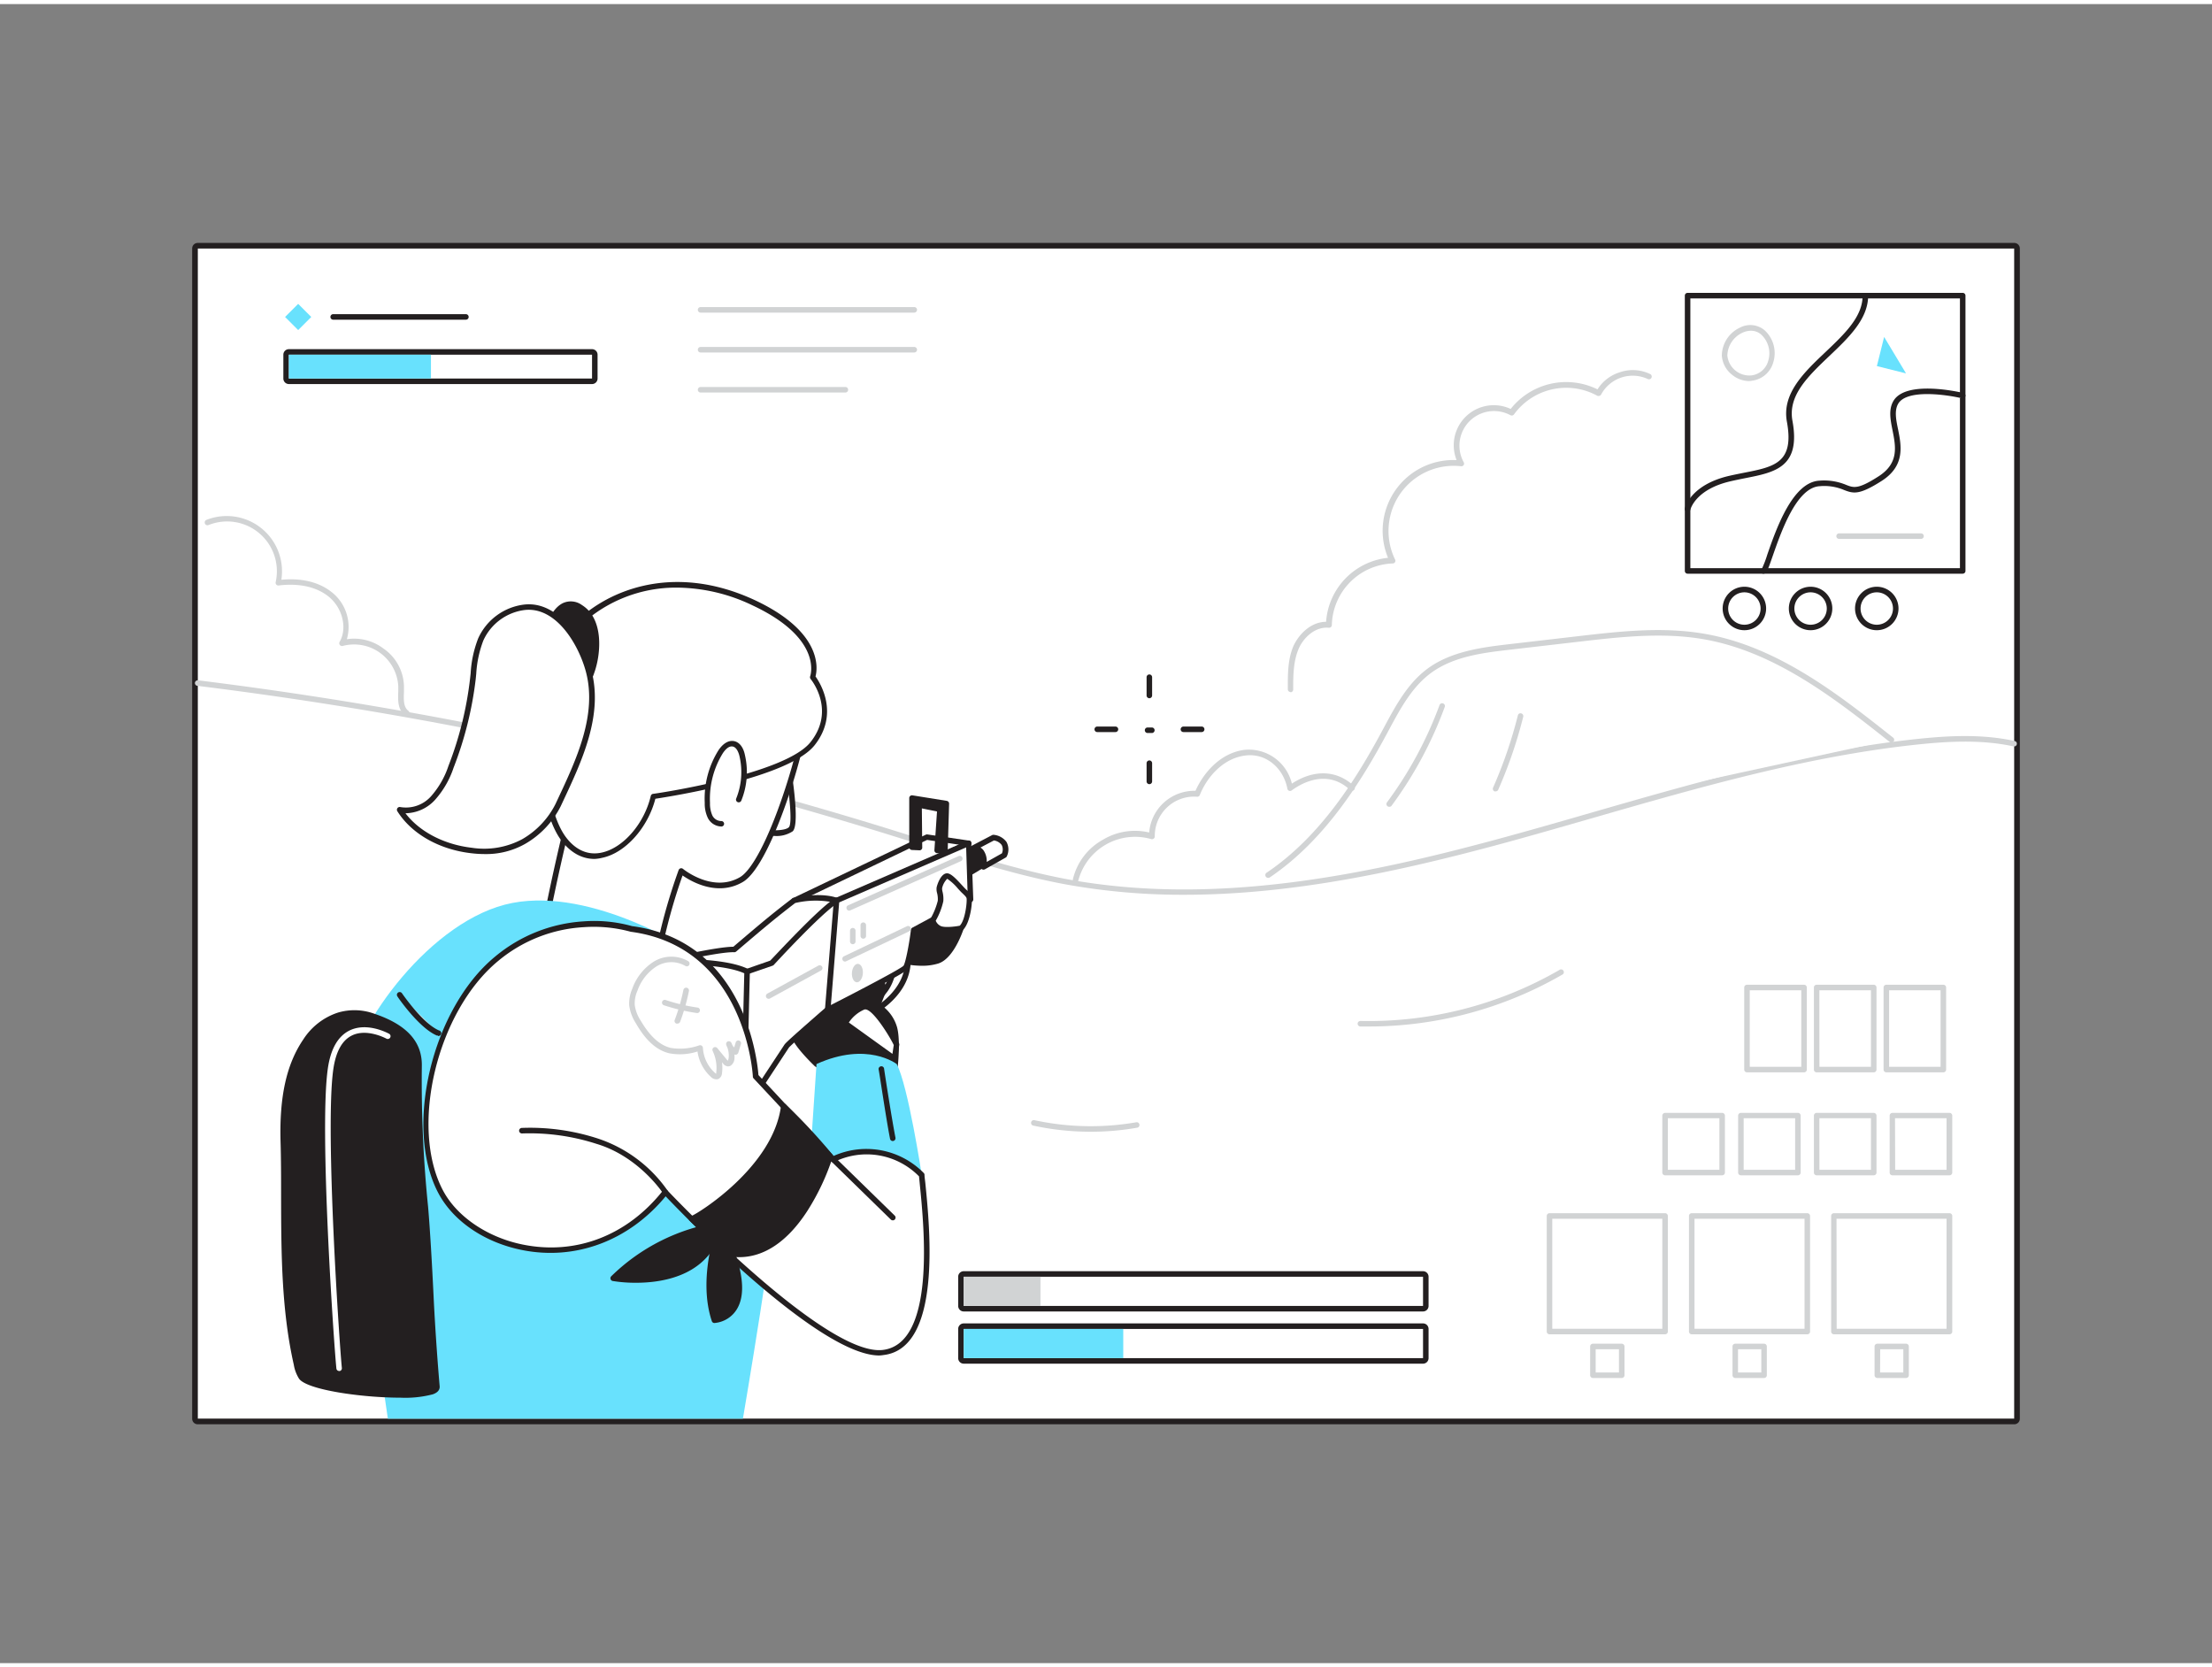 <svg xmlns="http://www.w3.org/2000/svg" viewBox="0 0 400 300" width="406" height="306" class="illustration styles_illustrationTablet__1DWOa"><rect x="0" y="0" width="400" height="300" fill="#808080" stroke="none"/><g id="_258_fornite_flatline" data-name="#258_fornite_flatline"><rect x="35.75" y="44.19" width="328.5" height="211.62" fill="#fff"></rect><path d="M364.25,44.19V255.81H35.75V44.19h328.5m0-1H35.75a1,1,0,0,0-1,1V255.81a1,1,0,0,0,1,1h328.5a1,1,0,0,0,1-1V44.19a1,1,0,0,0-1-1Z" fill="#231f20"></path><rect x="280.2" y="219.14" width="20.9" height="20.9" fill="#fff"></rect><path d="M301.1,240.54H280.2a.5.5,0,0,1-.5-.5v-20.9a.51.51,0,0,1,.5-.5h20.9a.5.5,0,0,1,.5.5V240A.5.5,0,0,1,301.1,240.54Zm-20.4-1h19.9v-19.9H280.7Z" fill="#d1d3d4"></path><rect x="288.05" y="242.74" width="5.2" height="5.2" fill="#fff"></rect><path d="M293.26,248.44h-5.21a.5.5,0,0,1-.5-.5v-5.2a.5.5,0,0,1,.5-.5h5.21a.5.5,0,0,1,.5.5v5.2A.5.5,0,0,1,293.26,248.44Zm-4.71-1h4.21v-4.2h-4.21Z" fill="#d1d3d4"></path><rect x="305.92" y="219.14" width="20.9" height="20.9" fill="#fff"></rect><path d="M326.82,240.54h-20.9a.5.5,0,0,1-.5-.5v-20.9a.5.5,0,0,1,.5-.5h20.9a.51.51,0,0,1,.5.5V240A.5.5,0,0,1,326.82,240.54Zm-20.4-1h19.9v-19.9h-19.9Z" fill="#d1d3d4"></path><rect x="313.76" y="242.74" width="5.2" height="5.2" fill="#fff"></rect><path d="M319,248.44h-5.21a.5.5,0,0,1-.5-.5v-5.2a.5.5,0,0,1,.5-.5H319a.5.5,0,0,1,.5.5v5.2A.5.5,0,0,1,319,248.44Zm-4.71-1h4.21v-4.2h-4.21Z" fill="#d1d3d4"></path><rect x="331.63" y="219.14" width="20.9" height="20.9" fill="#fff"></rect><path d="M352.53,240.54h-20.9a.5.5,0,0,1-.5-.5v-20.9a.5.5,0,0,1,.5-.5h20.9a.5.5,0,0,1,.5.5V240A.5.5,0,0,1,352.53,240.54Zm-20.4-1H352v-19.9h-19.9Z" fill="#d1d3d4"></path><rect x="339.48" y="242.74" width="5.2" height="5.2" fill="#fff"></rect><path d="M344.68,248.44h-5.2a.5.5,0,0,1-.5-.5v-5.2a.5.5,0,0,1,.5-.5h5.2a.5.5,0,0,1,.5.5v5.2A.5.5,0,0,1,344.68,248.44Zm-4.7-1h4.2v-4.2H340Z" fill="#d1d3d4"></path><rect x="301.1" y="200.97" width="10.32" height="10.32" fill="#fff"></rect><path d="M311.42,211.79H301.1a.5.5,0,0,1-.5-.5V201a.51.51,0,0,1,.5-.5h10.32a.5.5,0,0,1,.5.5v10.32A.5.5,0,0,1,311.42,211.79Zm-9.82-1h9.32v-9.32H301.6Z" fill="#d1d3d4"></path><rect x="314.81" y="200.97" width="10.32" height="10.32" fill="#fff"></rect><path d="M325.12,211.79H314.81a.5.5,0,0,1-.5-.5V201a.5.5,0,0,1,.5-.5h10.31a.5.5,0,0,1,.5.5v10.32A.5.5,0,0,1,325.12,211.79Zm-9.81-1h9.31v-9.32h-9.31Z" fill="#d1d3d4"></path><rect x="328.51" y="200.97" width="10.32" height="10.32" fill="#fff"></rect><path d="M338.83,211.79H328.51a.5.5,0,0,1-.5-.5V201a.5.5,0,0,1,.5-.5h10.32a.51.51,0,0,1,.5.5v10.32A.5.5,0,0,1,338.83,211.79Zm-9.82-1h9.32v-9.32H329Z" fill="#d1d3d4"></path><rect x="342.21" y="200.97" width="10.32" height="10.32" fill="#fff"></rect><path d="M352.53,211.79H342.21a.5.5,0,0,1-.5-.5V201a.51.51,0,0,1,.5-.5h10.32a.5.5,0,0,1,.5.5v10.32A.5.5,0,0,1,352.53,211.79Zm-9.82-1H352v-9.32h-9.32Z" fill="#d1d3d4"></path><rect x="315.91" y="177.83" width="10.32" height="14.84" fill="#fff"></rect><path d="M326.23,193.17H315.91a.5.5,0,0,1-.5-.5V177.83a.5.5,0,0,1,.5-.5h10.32a.5.5,0,0,1,.5.5v14.84A.5.5,0,0,1,326.23,193.17Zm-9.82-1h9.32V178.33h-9.32Z" fill="#d1d3d4"></path><rect x="328.51" y="177.83" width="10.32" height="14.84" fill="#fff"></rect><path d="M338.83,193.17H328.51a.5.5,0,0,1-.5-.5V177.83a.5.5,0,0,1,.5-.5h10.32a.5.5,0,0,1,.5.5v14.84A.5.5,0,0,1,338.83,193.17Zm-9.82-1h9.32V178.33H329Z" fill="#d1d3d4"></path><rect x="341.11" y="177.83" width="10.32" height="14.84" fill="#fff"></rect><path d="M351.42,193.17H341.11a.5.5,0,0,1-.5-.5V177.83a.5.5,0,0,1,.5-.5h10.31a.5.5,0,0,1,.5.5v14.84A.5.5,0,0,1,351.42,193.17Zm-9.81-1h9.31V178.33h-9.31Z" fill="#d1d3d4"></path><rect x="52.24" y="63.4" width="54.82" height="4.31" fill="#fff"></rect><path d="M107.06,63.4v4.31H52.24V63.4h54.82m0-1H52.24a1,1,0,0,0-1,1v4.31a1,1,0,0,0,1,1h54.82a1,1,0,0,0,1-1V63.4a1,1,0,0,0-1-1Z" fill="#231f20"></path><rect x="52.24" y="63.4" width="25.69" height="4.31" fill="#68e1fd"></rect><path d="M84.25,57.07h-24a.5.5,0,0,1-.5-.5.5.5,0,0,1,.5-.5h24a.51.51,0,0,1,.5.5A.5.5,0,0,1,84.25,57.07Z" fill="#231f20"></path><path d="M165.33,55.79H126.69a.51.51,0,0,1-.5-.5.5.5,0,0,1,.5-.5h38.64a.5.5,0,0,1,.5.5A.51.51,0,0,1,165.33,55.79Z" fill="#d1d3d4"></path><path d="M165.33,63H126.69a.5.5,0,0,1-.5-.5.51.51,0,0,1,.5-.5h38.64a.51.51,0,0,1,.5.5A.5.5,0,0,1,165.33,63Z" fill="#d1d3d4"></path><path d="M152.87,70.24H126.69a.5.5,0,0,1-.5-.5.51.51,0,0,1,.5-.5h26.18a.5.5,0,0,1,.5.5A.5.5,0,0,1,152.87,70.24Z" fill="#d1d3d4"></path><rect x="305.17" y="52.72" width="49.75" height="49.75" fill="#fff"></rect><path d="M354.92,103H305.17a.5.5,0,0,1-.5-.5V52.72a.5.5,0,0,1,.5-.5h49.75a.5.5,0,0,1,.5.5v49.75A.5.5,0,0,1,354.92,103Zm-49.25-1h48.75V53.22H305.67Z" fill="#231f20"></path><circle cx="315.44" cy="109.3" r="3.43" fill="#fff"></circle><path d="M315.44,113.22a3.93,3.93,0,1,1,3.93-3.92A3.93,3.93,0,0,1,315.44,113.22Zm0-6.85a2.93,2.93,0,1,0,2.93,2.93A2.93,2.93,0,0,0,315.44,106.37Z" fill="#231f20"></path><circle cx="327.41" cy="109.3" r="3.43" fill="#fff"></circle><path d="M327.41,113.22a3.93,3.93,0,1,1,3.93-3.92A3.93,3.93,0,0,1,327.41,113.22Zm0-6.85a2.93,2.93,0,1,0,2.93,2.93A2.93,2.93,0,0,0,327.41,106.37Z" fill="#231f20"></path><circle cx="339.38" cy="109.3" r="3.43" fill="#fff"></circle><path d="M339.38,113.22a3.93,3.93,0,1,1,3.93-3.92A3.93,3.93,0,0,1,339.38,113.22Zm0-6.85a2.93,2.93,0,1,0,2.93,2.93A2.93,2.93,0,0,0,339.38,106.37Z" fill="#231f20"></path><path d="M347.38,96.71H332.57a.5.5,0,0,1,0-1h14.81a.5.5,0,0,1,0,1Z" fill="#d1d3d4"></path><path d="M214.13,161.06a118.31,118.31,0,0,1-21.33-1.86c-8.74-1.61-17.35-4.35-25.69-7-1.23-.39-2.46-.79-3.7-1.17A720.6,720.6,0,0,0,35.69,123.28a.51.51,0,0,1-.44-.56.52.52,0,0,1,.56-.44,722.44,722.44,0,0,1,127.9,27.8l3.71,1.17c8.3,2.64,16.89,5.37,25.56,7,26.69,4.91,54-.83,77.21-7.08,6-1.62,12.13-3.38,18-5.08,18.9-5.44,38.45-11.07,58.28-13.18,5.43-.58,11.8-1,17.85.35a.49.49,0,0,1,.38.59.5.5,0,0,1-.6.38c-5.91-1.3-12.17-.89-17.52-.32-19.75,2.1-39.25,7.71-58.11,13.14-5.92,1.7-12,3.46-18.06,5.09C253.3,156.72,233.9,161.06,214.13,161.06Z" fill="#d1d3d4"></path><path d="M229.31,157.52c9.31-6.25,15.73-15.92,21-25.79,2.18-4.06,4.34-8.33,8-11.09,4.13-3.09,9.52-3.79,14.64-4.38l12.34-1.43c7.63-.89,15.4-1.77,23-.42C321.1,116.69,331.85,125,342,133.06" fill="#fff"></path><path d="M229.31,158a.51.51,0,0,1-.42-.23.5.5,0,0,1,.14-.69c9.84-6.6,16.33-17.15,20.88-25.61l.37-.69c2.08-3.88,4.23-7.89,7.8-10.56,4.35-3.25,10.19-3.93,14.88-4.48l12.34-1.43c7.58-.88,15.41-1.78,23.11-.41,13.21,2.35,24.22,11.06,33.93,18.75a.5.5,0,0,1,.09.7.52.52,0,0,1-.71.08c-9.62-7.61-20.53-16.24-33.49-18.55-7.55-1.34-15.31-.44-22.81.43l-12.34,1.43c-4.82.56-10.27,1.19-14.4,4.28-3.39,2.53-5.49,6.45-7.52,10.23l-.37.69c-4.61,8.56-11.18,19.25-21.2,26A.51.51,0,0,1,229.31,158Z" fill="#d1d3d4"></path><path d="M194.5,158.86h-.1a.51.51,0,0,1-.39-.59,11.08,11.08,0,0,1,5.48-7.19,11.2,11.2,0,0,1,8.32-1.28,8.2,8.2,0,0,1,8.37-7.54c1.47-3.29,4.53-6.87,8.9-7.41a8,8,0,0,1,8.53,6.11c4-2.61,8.12-2.47,11.23.43a.5.5,0,1,1-.69.73c-4.16-3.88-8.78-1.24-10.57.07a.51.51,0,0,1-.48.07.51.51,0,0,1-.3-.38c-.75-3.88-4-6.47-7.59-6-4.1.5-7,4-8.25,7.15a.49.49,0,0,1-.53.3,7.11,7.11,0,0,0-7.61,7.15.48.48,0,0,1-.2.43.5.5,0,0,1-.46.08A10.6,10.6,0,0,0,195,158.46.5.5,0,0,1,194.5,158.86Z" fill="#d1d3d4"></path><path d="M161.59,174.17a7.74,7.74,0,0,1-.13.78c-.3,1.47-1.29,4.59-4.36,5.37l.38,2.16s6.64-3.28,6.71-9.45" fill="#fff"></path><path d="M157.48,183a.51.51,0,0,1-.49-.42l-.38-2.15a.5.5,0,0,1,.37-.58c2.73-.69,3.67-3.42,4-5a7.26,7.26,0,0,0,.12-.72.5.5,0,0,1,.54-.45.49.49,0,0,1,.45.53,6.2,6.2,0,0,1-.13.84c-.28,1.38-1.25,4.58-4.28,5.62l.18,1c1.58-1,5.79-3.95,5.84-8.67a.5.5,0,0,1,.5-.49h0a.5.5,0,0,1,.49.5c-.07,6.41-6.71,9.76-7,9.89A.46.46,0,0,1,157.48,183Z" fill="#231f20"></path><path d="M163.4,173a13.62,13.62,0,0,0,6.15,0c2.65-.84,4.44-6.21,4.59-7.06a12.91,12.91,0,0,0-.69-3.45l-10,3.79-.2,7.09" fill="#231f20"></path><path d="M166.76,173.9a17.13,17.13,0,0,1-3.09-.3.51.51,0,0,1-1-.21l.2-7.09a.48.48,0,0,1,.32-.45l10.05-3.79a.51.51,0,0,1,.4,0,.51.51,0,0,1,.26.3,12,12,0,0,1,.7,3.69c-.13.74-1.92,6.49-4.93,7.44A9.88,9.88,0,0,1,166.76,173.9Zm-3-1.31a12.8,12.8,0,0,0,5.67,0c2.34-.74,4.1-5.83,4.25-6.66a9.74,9.74,0,0,0-.52-2.71l-9.24,3.48Z" fill="#231f20"></path><path d="M147.65,191.67s-3.92-3.76-4-5.14.09-1.72,1.12-4.49c0,0,7.16-3.79,8.89-4.4s3.88-2.07,4.83-1.55a2.21,2.21,0,0,1,1,3c-.6,1.47-.78,2.07-.78,2.07a6.86,6.86,0,0,1,3,3.88c.78,2.68,0,8.55,0,8.55S151.66,194.47,147.65,191.67Z" fill="#231f20"></path><path d="M158.18,194.24c-3.35,0-8.22-.35-10.81-2.16l-.06-.05c-.68-.65-4.08-4-4.17-5.47s.09-1.87,1-4.17l.19-.52a.53.53,0,0,1,.24-.27c.29-.15,7.21-3.82,8.95-4.43.53-.18,1.11-.46,1.68-.72,1.38-.66,2.69-1.27,3.56-.8a2.7,2.7,0,0,1,1.17,3.65c-.33.81-.53,1.35-.64,1.67a7.35,7.35,0,0,1,2.9,3.95c.8,2.75,0,8.51,0,8.75a.51.51,0,0,1-.45.44C161.56,194.12,160.13,194.24,158.18,194.24Zm-10.21-3c3.39,2.33,11.37,2,13.26,1.86.15-1.36.59-5.79,0-7.94a6.4,6.4,0,0,0-2.77-3.58.51.51,0,0,1-.25-.58s.19-.64.8-2.12a1.71,1.71,0,0,0-.73-2.39c-.42-.23-1.66.35-2.65.82a18.06,18.06,0,0,1-1.78.77c-1.52.53-7.56,3.71-8.65,4.28l-.12.34c-.86,2.28-1,2.58-.9,3.76C144.19,187.31,146.4,189.77,148,191.28Z" fill="#231f20"></path><path d="M178.35,155.25l-2.8,1.68a22,22,0,0,1-1.38-3c.13-.12,3.49-1.63,3.49-1.63S179.52,152.57,178.35,155.25Z" fill="#231f20"></path><path d="M175.55,157.43l-.14,0a.55.55,0,0,1-.31-.25c-1.68-3.24-1.58-3.34-1.27-3.62a25.12,25.12,0,0,1,3.63-1.73.45.45,0,0,1,.28,0,1.81,1.81,0,0,1,1.26.91,3.13,3.13,0,0,1-.19,2.75.45.45,0,0,1-.2.23l-2.8,1.69A.59.59,0,0,1,175.55,157.43Zm-.79-3.28c.18.44.58,1.27,1,2.07l2.2-1.32a2.14,2.14,0,0,0,.17-1.72.82.82,0,0,0-.42-.38C176.68,153.26,175.35,153.86,174.76,154.15Zm3.59,1.1h0Z" fill="#231f20"></path><polygon points="143.62 162.1 167.57 150.64 175.13 151.76 150.18 163.43 143.62 162.1" fill="#fff"></polygon><path d="M150.18,163.93h-.1l-6.56-1.33a.52.52,0,0,1-.4-.43.51.51,0,0,1,.28-.51l24-11.46a.49.49,0,0,1,.29-.05l7.56,1.12a.51.51,0,0,1,.42.43.49.49,0,0,1-.28.52L150.4,163.88A.54.54,0,0,1,150.18,163.93Zm-5-2,4.94,1L173.42,152l-5.77-.86Z" fill="#231f20"></path><path d="M166.68,211.73s-2.46-16.18-4.53-20.06c0,0-5.32-4.16-14.5,0l-1.29,19.15S164.09,209.66,166.68,211.73Z" fill="#68e1fd"></path><path d="M162.14,188.17c-.09-.26-3.93-7.59-6-6.82a7.25,7.25,0,0,0-3.3,2.94l8.93,6.43Z" fill="#fff"></path><path d="M161.75,191.22a.51.51,0,0,1-.29-.1l-8.93-6.43a.5.5,0,0,1-.15-.65,7.77,7.77,0,0,1,3.57-3.15,1.65,1.65,0,0,1,1.34.12c2.31,1.11,5.23,6.73,5.32,7a.49.49,0,0,1,0,.24l-.39,2.54a.5.5,0,0,1-.3.39A.65.65,0,0,1,161.75,191.22Zm-8.25-7.06,7.88,5.67.24-1.59c-.67-1.46-4-6.91-5.33-6.42A6.39,6.39,0,0,0,153.5,184.16Z" fill="#231f20"></path><path d="M132.83,171c5.44-4.65,7.23-6.13,10.79-8.86,0,0,4.42-1.1,7.66,0h0s1.16,17.27,0,18.31-8.94,7.75-9,8l-7.67,11.65-10.13-2.33L120,173.2S130.05,170.83,132.83,171Z" fill="#fff"></path><path d="M134.61,200.58h-.12l-10.12-2.33a.52.52,0,0,1-.38-.4l-4.46-24.55a.51.51,0,0,1,.37-.58c.4-.09,9.6-2.26,12.71-2.26h0c5.24-4.47,7.07-6,10.67-8.75a.51.51,0,0,1,.18-.09c.19,0,4.6-1.12,7.94,0a.5.5,0,0,1,.33.44c.36,5.27,1,17.64-.16,18.72l-1.67,1.46c-2.21,1.93-6.79,5.93-7.23,6.44v0L135,200.35A.48.48,0,0,1,134.61,200.58Zm-9.69-3.24,9.46,2.17,7.48-11.36h0c.24-.34,1.33-1.36,7.42-6.67.79-.69,1.4-1.22,1.66-1.46.58-.83.39-9.52-.14-17.56a16.19,16.19,0,0,0-7,.09c-3.55,2.73-5.39,4.26-10.68,8.78a.52.52,0,0,1-.35.12c-2.36-.11-10.22,1.66-12.21,2.12Z" fill="#231f20"></path><path d="M151.28,162.1l23.85-10.34.33,10.16-10.25,5.54s-.82,5.92-1.44,6.71-14.09,7.63-14.09,7.63Z" fill="#fff"></path><path d="M149.68,182.3a.57.57,0,0,1-.28-.08.52.52,0,0,1-.22-.46l1.6-19.7a.48.48,0,0,1,.3-.42l23.86-10.34a.5.5,0,0,1,.46,0,.47.47,0,0,1,.23.4L176,161.9a.52.52,0,0,1-.27.46l-10,5.42c-.23,1.65-.89,5.91-1.51,6.7s-11.07,6.15-14.25,7.77A.59.59,0,0,1,149.68,182.3Zm2.07-19.86L150.25,181c5.09-2.6,12.56-6.51,13.13-7.1.33-.41,1-3.68,1.34-6.46A.51.51,0,0,1,165,167l10-5.39-.29-9.12Z" fill="#231f20"></path><path d="M152.82,173.14a.48.48,0,0,1-.45-.28.5.5,0,0,1,.23-.67L164,166.75a.5.5,0,0,1,.43.91L153,173.09A.59.59,0,0,1,152.82,173.14Z" fill="#d1d3d4"></path><ellipse cx="155.04" cy="175.21" rx="1.67" ry="0.99" transform="translate(-31.05 317.01) rotate(-85.8)" fill="#d1d3d4"></ellipse><path d="M154.21,170a.5.5,0,0,1-.5-.5v-1.94a.5.5,0,0,1,1,0v1.94A.5.5,0,0,1,154.21,170Z" fill="#d1d3d4"></path><path d="M156.11,169a.5.5,0,0,1-.5-.5v-1.94a.5.5,0,0,1,.5-.5.5.5,0,0,1,.5.5v1.94A.5.5,0,0,1,156.11,169Z" fill="#d1d3d4"></path><path d="M173.82,167.07c-.09.07-3.11.66-4.1,0a2.06,2.06,0,0,1-1-1.4,13.67,13.67,0,0,0,1.41-3.47c.1-1.14-.31-1.83-.22-2.37s.8-2.23,1.49-2.14,2.22,2,2.91,2.65.76.72,1,1.15S175.07,166,173.82,167.07Z" fill="#fff"></path><path d="M171.43,167.88a3.81,3.81,0,0,1-2-.4,2.52,2.52,0,0,1-1.26-1.78.52.52,0,0,1,.07-.27,12.82,12.82,0,0,0,1.34-3.28,4.28,4.28,0,0,0-.13-1.41,2.61,2.61,0,0,1-.08-1c.05-.33.76-2.71,2-2.55.64.08,1.46.91,2.54,2.09.26.28.48.53.66.7l.15.15a3.3,3.3,0,0,1,.92,1.12c.35.71-.16,5-1.54,6.19A7.12,7.12,0,0,1,171.43,167.88Zm2.36-.8h0Zm-4.58-1.33a1.81,1.81,0,0,0,.79.9c.66.45,3,.13,3.56,0,1-1,1.35-4.43,1.22-5-.15-.28-.17-.3-.7-.82l-.16-.15c-.18-.17-.42-.44-.69-.73a9,9,0,0,0-1.94-1.78,3.43,3.43,0,0,0-.93,1.72,2.36,2.36,0,0,0,.08.62,5.32,5.32,0,0,1,.14,1.72A12.4,12.4,0,0,1,169.21,165.75Z" fill="#231f20"></path><polygon points="170.82 153.18 171.08 144.54 164.87 143.57 164.87 152.45 166.22 152.51 166.14 144.81 169.91 145.59 169.42 153.04 170.82 153.18" fill="#231f20"></polygon><path d="M170.82,153.68h0l-1.4-.15a.51.51,0,0,1-.45-.53l.47-7-2.74-.56.07,7.08a.44.44,0,0,1-.15.36.44.44,0,0,1-.37.14l-1.36-.06a.5.5,0,0,1-.47-.5v-8.88a.49.49,0,0,1,.17-.38.49.49,0,0,1,.4-.12l6.22,1a.51.51,0,0,1,.42.51l-.26,8.65a.53.53,0,0,1-.17.36A.5.5,0,0,1,170.82,153.68Zm-.87-1.09.39,0,.22-7.67-5.19-.81V152l.35,0-.08-7.17a.48.48,0,0,1,.18-.39.5.5,0,0,1,.42-.11l3.77.78a.49.49,0,0,1,.4.52Z" fill="#231f20"></path><path d="M175.94,152.66l3.71-1.94s3,.28,1.94,3.18L177.83,156S178.57,152.66,175.94,152.66Z" fill="#fff"></path><path d="M177.83,156.52a.5.5,0,0,1-.48-.6,3.25,3.25,0,0,0-.31-2.32,1.31,1.31,0,0,0-1.1-.44.51.51,0,0,1-.24-.95l3.71-1.94a.54.54,0,0,1,.28-.05A3.25,3.25,0,0,1,182,151.5a2.84,2.84,0,0,1,.08,2.58.49.49,0,0,1-.23.26l-3.75,2.12A.54.54,0,0,1,177.83,156.52Zm-.53-4a2.07,2.07,0,0,1,.52.46,3.4,3.4,0,0,1,.61,2.14l2.75-1.55a1.78,1.78,0,0,0-.05-1.52,2.13,2.13,0,0,0-1.4-.81Z" fill="#231f20"></path><path d="M135.1,175s-.63,24.71-.49,25.13-10.13-2.33-10.13-2.33L120,173.2S130.7,172.73,135.1,175Z" fill="#fff"></path><path d="M134.51,200.59c-.76,0-3-.44-10.16-2.36a.51.51,0,0,1-.36-.39l-4.46-24.55a.48.48,0,0,1,.1-.4.52.52,0,0,1,.37-.19c.44,0,10.86-.45,15.32,1.8a.51.51,0,0,1,.28.46c-.25,9.66-.58,24.3-.5,25a.43.43,0,0,1-.14.45C134.89,200.52,134.82,200.59,134.51,200.59Zm-9.59-3.24c3.75,1,7.84,2,9.18,2.23,0-2.28.14-10.44.49-24.32-3.79-1.71-11.77-1.63-14-1.58Z" fill="#231f20"></path><path d="M135.1,175l4.46-1.55s8.65-9.42,11.72-11.3" fill="#fff"></path><path d="M135.1,175.45a.51.51,0,0,1-.48-.34.5.5,0,0,1,.31-.63l4.34-1.51c1-1,8.79-9.48,11.74-11.3a.5.5,0,0,1,.69.17.49.49,0,0,1-.16.68c-3,1.83-11.53,11.13-11.61,11.22a.6.6,0,0,1-.21.14l-4.46,1.54A.45.45,0,0,1,135.1,175.45Z" fill="#231f20"></path><path d="M153.56,163.93a.49.49,0,0,1-.45-.3.49.49,0,0,1,.25-.66l20-8.91a.51.51,0,0,1,.66.26.5.5,0,0,1-.26.66l-20,8.9A.54.54,0,0,1,153.56,163.93Z" fill="#d1d3d4"></path><path d="M139,179.87a.49.49,0,0,1-.44-.26.51.51,0,0,1,.2-.68l9.23-5.06a.5.5,0,0,1,.68.2.5.5,0,0,1-.2.68l-9.23,5.06A.53.53,0,0,1,139,179.87Z" fill="#d1d3d4"></path><path d="M142.54,138s1.62,10.13.5,11.19-4.92.57-4.92.57" fill="#fff"></path><path d="M140,150.42a14.46,14.46,0,0,1-2-.13.5.5,0,0,1,.13-1c1.38.18,3.82.22,4.51-.43s.1-6.08-.64-10.75a.5.5,0,0,1,1-.16c.5,3.12,1.53,10.51.35,11.63A5.29,5.29,0,0,1,140,150.42Z" fill="#231f20"></path><path d="M119.05,171.6a101.66,101.66,0,0,1,4.14-14.84s5.52,4.66,10.87,1.56,12.08-26.92,11.56-30.2-30.54-7.94-35.72-1-11.56,40.73-11.56,40.73S109.73,180.92,119.05,171.6Z" fill="#fff"></path><path d="M111.54,175.45h-.39c-7-.24-12.93-7-13.18-7.3a.55.55,0,0,1-.12-.43c.26-1.38,6.46-34,11.65-40.93,4.16-5.54,22.22-3.9,30.51-1.83,5.85,1.45,6,2.68,6.11,3.09.54,3.43-6.23,27.47-11.81,30.71-4.57,2.66-9.29-.08-10.88-1.19a102.49,102.49,0,0,0-3.89,14.14.55.55,0,0,1-.14.26A10.89,10.89,0,0,1,111.54,175.45Zm-12.66-7.79c1,1.06,6.37,6.57,12.31,6.78a9.83,9.83,0,0,0,7.4-3.08,102.94,102.94,0,0,1,4.13-14.77.52.52,0,0,1,.34-.31.51.51,0,0,1,.45.1s5.33,4.39,10.3,1.5c2.15-1.25,5.05-6.76,7.76-14.76,2.38-7,3.78-13.5,3.56-14.92,0-.28-1.09-1.22-5.36-2.28-10-2.48-26-3.13-29.47,1.46C105.48,133.81,99.47,164.59,98.88,167.66Zm20.17,3.94h0Z" fill="#231f20"></path><path d="M125.16,171.38s-17.76-11.68-32.51-8.84-28.48,22.39-29.51,31.19,7,62.08,7,62.08h64.2s6.21-36.32,6.47-44.86S130,177.62,125.16,171.38Z" fill="#68e1fd"></path><path d="M159.69,243.83c-10.87,1.29-39.35-29-39.35-29-7.45,9.35-17.53,11.69-26,10h0c-6.52-1.34-12.06-5.11-14.66-10-6-11.12-1.55-32.61,10.1-42.19a27.21,27.21,0,0,1,15.75-6.27,25,25,0,0,1,8.58.84c21.49,2.84,22.52,26.66,22.52,26.66l14,15a13.91,13.91,0,0,1,16,2.84C167.2,217.68,170.56,242.53,159.69,243.83Z" fill="#fff"></path><path d="M159,244.37c-10.83,0-35.1-25.07-38.63-28.78-6.66,8.06-16.36,11.68-26.07,9.69h0c-6.7-1.37-12.31-5.19-15-10.21-6.33-11.84-1.18-33.44,10.22-42.82a27.61,27.61,0,0,1,16-6.38,25.45,25.45,0,0,1,8.78.86c20.54,2.71,22.68,24.65,22.85,26.93l13.61,14.62a14.53,14.53,0,0,1,16.3,3.11.5.5,0,0,1,.12.29c0,.44.1,1,.16,1.61.81,8.15,3,29.78-7.58,31h0A6,6,0,0,1,159,244.37Zm-38.66-30a.48.48,0,0,1,.36.16c.29.3,28.42,30.06,38.93,28.84h0c9.58-1.14,7.49-22.06,6.7-29.94-.05-.55-.1-1-.14-1.45a13.26,13.26,0,0,0-15.35-2.6.49.49,0,0,1-.57-.12l-14-15a.48.48,0,0,1-.13-.32c0-.23-1.27-23.43-22.08-26.19a25.3,25.3,0,0,0-8.49-.83A26.44,26.44,0,0,0,90.12,173C79,182.14,74,203.12,80.14,214.59c2.51,4.69,8,8.4,14.29,9.7h0c9.66,2,19-1.58,25.48-9.78a.52.52,0,0,1,.37-.19Z" fill="#231f20"></path><path d="M125,219.62c.26.26,15.16-8.68,16.66-20.33a105.64,105.64,0,0,1,8.41,9s-6,20.06-18.54,17.56Z" fill="#231f20"></path><path d="M133.68,226.59a11.12,11.12,0,0,1-2.21-.22.55.55,0,0,1-.25-.13L124.7,220h0a.5.5,0,0,1,0-.71.58.58,0,0,1,.34-.15c1.24-.47,14.77-8.87,16.19-19.89a.5.5,0,0,1,.84-.3A106.89,106.89,0,0,1,150.5,208a.51.51,0,0,1,.09.46,42.34,42.34,0,0,1-4.64,9.84C142.39,223.77,138.18,226.59,133.68,226.59Zm-1.87-1.17c11.08,2.06,17-14.75,17.74-17a100.54,100.54,0,0,0-7.5-8.1c-1.94,10.14-13.19,17.83-16.13,19.46Z" fill="#231f20"></path><line x1="150.63" y1="208.88" x2="161.44" y2="219.43" fill="#fff"></line><path d="M161.44,219.93a.5.5,0,0,1-.35-.14l-10.81-10.55a.5.5,0,0,1,0-.71.51.51,0,0,1,.71,0l10.81,10.55a.5.5,0,0,1,0,.71A.47.47,0,0,1,161.44,219.93Z" fill="#231f20"></path><path d="M120.34,215.33a.48.48,0,0,1-.42-.23c0-.07-4.4-6.72-12.06-9a39.32,39.32,0,0,0-13.44-1.88.52.52,0,0,1-.55-.46.51.51,0,0,1,.46-.54,39.61,39.61,0,0,1,13.82,1.93,24.88,24.88,0,0,1,12.61,9.46.5.5,0,0,1-.15.69A.53.53,0,0,1,120.34,215.33Z" fill="#231f20"></path><path d="M130.22,220.74a34.84,34.84,0,0,0-19.32,9.67S127.29,233.51,130.22,220.74Z" fill="#231f20"></path><path d="M115,231.22a25.87,25.87,0,0,1-4.21-.32.5.5,0,0,1-.38-.35.49.49,0,0,1,.12-.5,35.68,35.68,0,0,1,19.64-9.8.52.52,0,0,1,.42.16.5.5,0,0,1,.11.45C128.66,229.79,120.22,231.22,115,231.22Zm-3-1.16a26.08,26.08,0,0,0,7.42-.19c5.42-1,8.84-3.87,10.16-8.53A35,35,0,0,0,112,230.06Z" fill="#231f20"></path><path d="M130.22,220.74s-3.62,9.5-1,17.26C129.19,238,138.68,237.66,130.22,220.74Z" fill="#231f20"></path><path d="M129.19,238.5a.5.5,0,0,1-.47-.34c-2.62-7.85.89-17.2,1-17.59a.47.47,0,0,1,.44-.32.48.48,0,0,1,.47.27c3.58,7.16,4.47,12.36,2.65,15.43a5.25,5.25,0,0,1-4.11,2.55Zm1.12-16.44c-.82,2.67-2.55,9.52-.77,15.39a4.27,4.27,0,0,0,2.93-2C133.54,233.61,134,229.82,130.31,222.06Z" fill="#231f20"></path><path d="M118.19,143.3s24-3.43,28.81-9.56,0-12,0-12,2.59-7.25-10.69-13.46-25.89-2.76-32.79,4.83S96.44,143.57,102,151,116.29,151.41,118.19,143.3Z" fill="#fff"></path><path d="M107.51,154.58c-1.81,0-4-.72-6-3.33-5.59-7.48-5.61-30.57,1.59-38.48,6-6.66,18.41-11.94,33.37-5,12.27,5.74,11.39,12.38,11,13.81.83,1.16,4.34,6.71-.15,12.42-4.64,5.89-25.76,9.24-28.81,9.7-1.35,5.24-5.42,9.8-9.59,10.67A7,7,0,0,1,107.51,154.58Zm15-49.06a25.23,25.23,0,0,0-18.64,7.92c-6.8,7.48-6.81,30.15-1.53,37.21,1.76,2.34,4,3.31,6.43,2.79,3.9-.81,7.73-5.22,8.91-10.25a.5.5,0,0,1,.41-.38c.24,0,23.85-3.47,28.5-9.38,4.52-5.74.19-11.15,0-11.38a.54.54,0,0,1-.09-.49c.1-.27,2.23-6.91-10.44-12.84A32,32,0,0,0,122.53,105.52Z" fill="#231f20"></path><path d="M107,120.85a4.64,4.64,0,0,1-1.18,2,3.59,3.59,0,0,1-3.12.6,5.61,5.61,0,0,1-4.17-4.22,10,10,0,0,1-.07-2.94c.24-2.89,2.3-9.77,6.54-7.14C108.63,111.38,108.21,117.44,107,120.85Z" fill="#231f20"></path><path d="M103.65,124a5.22,5.22,0,0,1-1.1-.12,6.1,6.1,0,0,1-4.55-4.6,10.78,10.78,0,0,1-.08-3.1c.14-1.6,1.13-6.48,3.83-7.84a3.41,3.41,0,0,1,3.48.33c4,2.48,3.47,8.89,2.2,12.34a5.07,5.07,0,0,1-1.32,2.16A3.77,3.77,0,0,1,103.65,124Zm-.51-15a2.07,2.07,0,0,0-.94.23c-1.92,1-3.09,4.77-3.28,7a9.39,9.39,0,0,0,.06,2.8,5.13,5.13,0,0,0,3.79,3.83,3.08,3.08,0,0,0,2.68-.49,4.24,4.24,0,0,0,1-1.74h0c1.25-3.39,1.51-9.1-1.79-11.15A3,3,0,0,0,103.14,109Z" fill="#231f20"></path><path d="M94.86,109.13a10,10,0,0,0-8,5.82,24,24,0,0,0-1.42,7.11A65.05,65.05,0,0,1,81.56,138a16.22,16.22,0,0,1-3.29,5.68,6.58,6.58,0,0,1-6,2c2.74,4.37,7.89,6.79,13,7.38a15.13,15.13,0,0,0,9.42-1.58,15.71,15.71,0,0,0,6.22-6.58c3.42-7.31,7.75-16,5.53-24.24C105.09,115.56,100.86,108.51,94.86,109.13Z" fill="#fff"></path><path d="M87.65,153.7a20.27,20.27,0,0,1-2.42-.15c-5.81-.66-10.81-3.51-13.38-7.6a.5.5,0,0,1,.54-.75,6.08,6.08,0,0,0,5.52-1.91,15.76,15.76,0,0,0,3.18-5.52A63.45,63.45,0,0,0,85,122l.11-1a20.42,20.42,0,0,1,1.36-6.3,10.5,10.5,0,0,1,8.35-6.12h0c6.37-.68,10.75,6.75,12.12,11.9,2.17,8.11-1.7,16.37-5.12,23.66l-.43.92a16.28,16.28,0,0,1-6.43,6.8A14.28,14.28,0,0,1,87.65,153.7Zm-14.33-7.38c2.55,3.35,7,5.66,12,6.24A14.57,14.57,0,0,0,94.45,151a15.24,15.24,0,0,0,6-6.35l.43-.92c3.35-7.14,7.14-15.23,5.07-23-1.29-4.82-5.3-11.74-11-11.17a9.52,9.52,0,0,0-7.55,5.53,20,20,0,0,0-1.28,6l-.1,1a65.15,65.15,0,0,1-4,16,16.56,16.56,0,0,1-3.4,5.86A7.36,7.36,0,0,1,73.32,146.32Z" fill="#231f20"></path><path d="M72.27,179.11s3.81,5.6,6.91,6.9" fill="#fff"></path><path d="M79.19,186.51a.71.71,0,0,1-.2,0c-3.2-1.35-7-6.84-7.13-7.08a.49.49,0,0,1,.13-.69.5.5,0,0,1,.7.13s3.76,5.49,6.69,6.72a.5.5,0,0,1-.19,1Z" fill="#231f20"></path><path d="M61.25,182.86a11.34,11.34,0,0,0-6,4.66c-3.52,5.19-4.19,11.79-4,18.06.35,13.35-.59,27.25,2.39,40.36a6.47,6.47,0,0,0,.87,2.35c2,2.85,24.77,4.63,24.52,1.75-.7-8.08-1.4-24.44-2.1-32.53a227.23,227.23,0,0,1-1.13-25.43c.12-5-3.89-7.55-8.34-9.05A10,10,0,0,0,61.25,182.86Z" fill="#231f20"></path><path d="M72.42,252c-7,0-16.93-1.42-18.34-3.43a6.79,6.79,0,0,1-.95-2.52c-2.25-9.91-2.28-20.36-2.3-30.47,0-3.28,0-6.68-.1-10-.21-8.07,1.09-13.91,4.11-18.35a11.81,11.81,0,0,1,6.26-4.86h0a10.5,10.5,0,0,1,6.5.17c6,2,8.79,5.13,8.68,9.55a224.57,224.57,0,0,0,1.13,25.37c.35,4.05.71,10.27,1,16.28S79.16,246,79.51,250c0,.42-.15,1-1.24,1.39A19.62,19.62,0,0,1,72.42,252Zm-11-68.66a10.84,10.84,0,0,0-5.73,4.46c-2.89,4.26-4.14,9.91-3.93,17.77.08,3.31.09,6.72.1,10,0,10,.05,20.44,2.27,30.25a6,6,0,0,0,.8,2.17c1.52,2.17,18.74,4,23,2.44.49-.18.59-.34.59-.36-.36-4.05-.71-10.26-1.06-16.28s-.7-12.21-1-16.24a226.43,226.43,0,0,1-1.13-25.49c.1-4-2.45-6.7-8-8.57a9.52,9.52,0,0,0-5.89-.16Z" fill="#231f20"></path><path d="M133.64,143.85a13.28,13.28,0,0,0,.63-7.93c-.22-.94-.7-2-1.65-2.16s-1.73.63-2.26,1.41a16,16,0,0,0-2.42,9.25,5.59,5.59,0,0,0,.49,2.5,2.27,2.27,0,0,0,2.06,1.29" fill="#fff"></path><path d="M130.34,148.71a2.8,2.8,0,0,1-2.35-1.56,6,6,0,0,1-.55-2.72,16.41,16.41,0,0,1,2.5-9.53c.83-1.22,1.81-1.8,2.77-1.63s1.71,1.07,2,2.54a13.72,13.72,0,0,1-.66,8.23.5.5,0,0,1-.65.27.49.49,0,0,1-.27-.65,12.74,12.74,0,0,0,.6-7.62c-.11-.5-.46-1.65-1.24-1.79s-1.43.7-1.77,1.2a15.68,15.68,0,0,0-2.33,9,5.24,5.24,0,0,0,.43,2.28,1.82,1.82,0,0,0,1.57,1,.51.51,0,0,1,.55.45.5.5,0,0,1-.46.54Z" fill="#231f20"></path><path d="M161.44,205.59a.49.49,0,0,1-.49-.4c-.7-3.49-2-12.45-2.07-12.54a.5.5,0,0,1,.42-.57.49.49,0,0,1,.57.42c0,.09,1.37,9,2.06,12.49a.51.51,0,0,1-.4.59Z" fill="#231f20"></path><path d="M129.5,194.43a1.41,1.41,0,0,1-.94-.43,7.64,7.64,0,0,1-2.43-4.6,10.3,10.3,0,0,1-5.13.32c-2.27-.55-4.24-2.32-6-5.4a7.77,7.77,0,0,1-1.22-3.28,6.76,6.76,0,0,1,.56-3,9.62,9.62,0,0,1,3.88-4.89,6.09,6.09,0,0,1,6.25-.07.51.51,0,0,1,.15.7.51.51,0,0,1-.7.14,5.08,5.08,0,0,0-5.2.09,8.64,8.64,0,0,0-3.45,4.4,5.67,5.67,0,0,0-.49,2.56,6.82,6.82,0,0,0,1.08,2.85c1.66,2.83,3.43,4.44,5.42,4.93a10.36,10.36,0,0,0,5.19-.47.51.51,0,0,1,.64.46,6.58,6.58,0,0,0,2.16,4.51.66.66,0,0,0,.25.17,1.7,1.7,0,0,1,0-.23,7.07,7.07,0,0,0-.64-3.87.49.49,0,0,1,.17-.64.5.5,0,0,1,.66.11l1.74,2.11a1.33,1.33,0,0,0,.16.17,2,2,0,0,0,.15-.45,4.13,4.13,0,0,0-.23-1.94,2.86,2.86,0,0,1-.2-.48.5.5,0,0,1,.28-.62.52.52,0,0,1,.64.24c.07.14.13.28.19.43a2.12,2.12,0,0,0,.32.42l.28-.91a.48.48,0,0,1,.62-.33.49.49,0,0,1,.33.62l-.48,1.57a.55.55,0,0,1-.28.32.51.51,0,0,1-.42,0h0a5.71,5.71,0,0,1,0,.83,1.7,1.7,0,0,1-.62,1.15.9.9,0,0,1-.76.14,1.27,1.27,0,0,1-.69-.5l-.18-.21a7.88,7.88,0,0,1,0,2,1.26,1.26,0,0,1-.61,1A.91.91,0,0,1,129.5,194.43Z" fill="#d1d3d4"></path><path d="M122.48,184.35a.57.57,0,0,1-.18,0,.5.5,0,0,1-.29-.65,34.37,34.37,0,0,0,1.57-5.43.5.5,0,1,1,1,.2A36.08,36.08,0,0,1,123,184,.51.51,0,0,1,122.48,184.35Z" fill="#d1d3d4"></path><path d="M126.12,182.45h-.07a35,35,0,0,1-6-1.41.5.5,0,0,1,.32-.95,32.83,32.83,0,0,0,5.78,1.37.5.5,0,0,1,.42.56A.51.51,0,0,1,126.12,182.45Z" fill="#d1d3d4"></path><path d="M61.32,247.17a.49.49,0,0,1-.49-.45c-.44-4.19-3.13-43.21-1.55-54.22.5-3.54,1.82-5.85,3.91-6.89,3.22-1.59,7,.5,7.18.59a.5.5,0,0,1,.19.68.51.51,0,0,1-.68.2s-3.51-1.93-6.25-.57c-1.78.88-2.91,2.94-3.36,6.13-1.53,10.71,1.13,50,1.55,54a.5.5,0,0,1-.44.55Z" fill="#fff"></path><rect x="174.27" y="239.57" width="83.06" height="5.28" fill="#fff"></rect><path d="M257.33,239.57v5.28H174.27v-5.28h83.06m0-1H174.27a1,1,0,0,0-1,1v5.28a1,1,0,0,0,1,1h83.06a1,1,0,0,0,1-1v-5.28a1,1,0,0,0-1-1Z" fill="#231f20"></path><rect x="174.27" y="239.57" width="28.85" height="5.28" fill="#68e1fd"></rect><rect x="174.27" y="230.13" width="83.06" height="5.28" fill="#fff"></rect><path d="M257.33,230.13v5.28H174.27v-5.28h83.06m0-1H174.27a1,1,0,0,0-1,1v5.28a1,1,0,0,0,1,1h83.06a1,1,0,0,0,1-1v-5.28a1,1,0,0,0-1-1Z" fill="#231f20"></path><rect x="174.27" y="230.13" width="13.88" height="5.28" fill="#d1d3d4"></rect><rect x="52.24" y="54.9" width="3.35" height="3.35" transform="translate(55.8 -21.55) rotate(45)" fill="#68e1fd"></rect><path d="M305.17,91.81h-.12a.51.51,0,0,1-.37-.6c0-.17,1.05-4.29,8-5.9.92-.21,1.82-.39,2.68-.56,5.5-1.08,9.13-1.79,7.77-9.22-.94-5.1,3.09-8.93,7-12.63,3.44-3.27,6.69-6.36,6.69-10.17a.5.5,0,0,1,.5-.5.5.5,0,0,1,.5.5c0,4.24-3.56,7.62-7,10.89-3.87,3.68-7.53,7.16-6.69,11.73,1.54,8.4-3.14,9.32-8.56,10.38-.85.17-1.74.35-2.64.56-6.3,1.45-7.22,5-7.26,5.14A.5.5,0,0,1,305.17,91.81Z" fill="#231f20"></path><path d="M318.87,102.47c.83,0,3.94-15.47,10.15-15.82s4.48,3.28,11-.86.75-10.12,2.84-13.77,12.11-1.25,12.11-1.25" fill="#fff"></path><path d="M318.87,103a.5.5,0,0,1-.24-.94,19.53,19.53,0,0,0,.95-2.5c1.59-4.58,4.54-13.11,9.41-13.38a10.33,10.33,0,0,1,4.83.75c1.39.55,2.17.85,5.88-1.53s3.11-5.37,2.54-8.27c-.39-1.94-.76-3.77.13-5.33,2.25-3.94,12.24-1.58,12.67-1.48a.49.49,0,0,1,.36.6.5.5,0,0,1-.6.37c-2.69-.65-10-1.73-11.56,1-.7,1.24-.37,2.9,0,4.65.58,2.92,1.31,6.56-3,9.3-4,2.54-5.05,2.3-6.79,1.62a9.15,9.15,0,0,0-4.4-.68c-4.21.23-7,8.35-8.52,12.71C319.66,102.38,319.45,103,318.87,103Z" fill="#231f20"></path><path d="M311.86,63.57a4.51,4.51,0,0,0,5,4.06c3.89-.59,4.71-5.77,2-8.2S311.69,60.29,311.86,63.57Z" fill="#fff"></path><path d="M316.27,68.17A4.94,4.94,0,0,1,313.18,67a4.82,4.82,0,0,1-1.82-3.43h0a5.65,5.65,0,0,1,3.27-5.06,4,4,0,0,1,4.52.52,5.61,5.61,0,0,1,1.53,5.7,4.59,4.59,0,0,1-3.77,3.36A3.45,3.45,0,0,1,316.27,68.17Zm.34-9.1a3.68,3.68,0,0,0-1.55.37,4.69,4.69,0,0,0-2.7,4.11h0a4,4,0,0,0,4.4,3.59,3.6,3.6,0,0,0,3-2.66,4.61,4.61,0,0,0-1.24-4.68A2.75,2.75,0,0,0,316.61,59.07Z" fill="#d1d3d4"></path><polygon points="344.67 66.78 339.4 65.46 340.71 60.19 344.67 66.78" fill="#68e1fd"></polygon><path d="M73.51,128.67a.5.5,0,0,1-.3-.11c-1.33-1-1.25-2.75-1.19-4.29,0-.31,0-.63,0-.93A8,8,0,0,0,62,116.06a.51.51,0,0,1-.54-.16.52.52,0,0,1-.05-.57c1.44-2.48.53-6.16-2-8.2-3-2.39-6.94-2.25-9-2a.49.49,0,0,1-.44-.15.52.52,0,0,1-.12-.45A9,9,0,0,0,37.7,94.21a.5.5,0,0,1-.65-.29.51.51,0,0,1,.28-.65A10,10,0,0,1,50.88,104.1c2.36-.23,6.14-.13,9.12,2.25a8,8,0,0,1,2.72,8.5,8.74,8.74,0,0,1,6.6,1.67,8.52,8.52,0,0,1,3.73,6.82c0,.32,0,.64,0,1-.06,1.42-.11,2.76.79,3.45a.5.5,0,0,1,.1.7A.51.51,0,0,1,73.51,128.67Z" fill="#d1d3d4"></path><path d="M247.49,184.88l-1.5,0a.52.52,0,0,1-.49-.51.51.51,0,0,1,.5-.49h0A69,69,0,0,0,282,174.65a.5.5,0,1,1,.5.86A70,70,0,0,1,247.49,184.88Z" fill="#d1d3d4"></path><path d="M197.24,203.91a48.92,48.92,0,0,1-10.4-1.11.5.5,0,0,1-.38-.6.5.5,0,0,1,.59-.38,48.18,48.18,0,0,0,18.42.38.48.48,0,0,1,.57.4.49.49,0,0,1-.4.58A48.13,48.13,0,0,1,197.24,203.91Z" fill="#d1d3d4"></path><path d="M233.38,124.4a.5.5,0,0,1-.5-.5c0-2.48-.06-5.29,1-7.79,1-2.18,3.17-4.4,5.92-4.41A12.51,12.51,0,0,1,251,100.13,12.79,12.79,0,0,1,263.4,82.46a7.24,7.24,0,0,1,9.78-9.25,12.79,12.79,0,0,1,15.7-3.54,7.28,7.28,0,0,1,4-3.08,7.19,7.19,0,0,1,5.5.3.5.5,0,1,1-.45.89,6.49,6.49,0,0,0-8.38,2.79.48.48,0,0,1-.3.26.51.51,0,0,1-.4,0,11.68,11.68,0,0,0-15.06,3.35.51.51,0,0,1-.66.16,6.25,6.25,0,0,0-8.45,8.5.49.49,0,0,1,0,.51.48.48,0,0,1-.47.22,11.79,11.79,0,0,0-11.94,16.86.48.48,0,0,1,0,.48.52.52,0,0,1-.43.24,11.43,11.43,0,0,0-11,11.12.55.55,0,0,1-.16.38.56.56,0,0,1-.39.13c-2.39-.25-4.54,1.71-5.44,3.77-1,2.31-1,5-1,7.39a.5.5,0,0,1-.5.51Z" fill="#d1d3d4"></path><path d="M260.78,126.94a71.06,71.06,0,0,1-9.57,17.71" fill="#fff"></path><path d="M251.21,145.15a.49.49,0,0,1-.3-.1.5.5,0,0,1-.1-.7,70.34,70.34,0,0,0,9.5-17.58.5.5,0,1,1,.94.34A71.27,71.27,0,0,1,251.61,145,.49.49,0,0,1,251.21,145.15Z" fill="#d1d3d4"></path><path d="M275,128.7a80.14,80.14,0,0,1-4.51,13.16" fill="#fff"></path><path d="M270.45,142.36a.45.45,0,0,1-.2,0,.51.51,0,0,1-.26-.66,81.43,81.43,0,0,0,4.49-13.08.48.48,0,0,1,.6-.36.51.51,0,0,1,.37.61,82.75,82.75,0,0,1-4.54,13.24A.51.51,0,0,1,270.45,142.36Z" fill="#d1d3d4"></path><path d="M207.84,125.52a.5.5,0,0,1-.5-.5v-3.3a.5.5,0,0,1,1,0V125A.5.5,0,0,1,207.84,125.52Z" fill="#231f20"></path><path d="M207.84,141.06a.5.5,0,0,1-.5-.5v-3.29a.5.5,0,0,1,1,0v3.29A.5.5,0,0,1,207.84,141.06Z" fill="#231f20"></path><path d="M217.26,131.64H214a.5.5,0,0,1-.5-.5.51.51,0,0,1,.5-.5h3.3a.5.5,0,0,1,.5.5A.5.5,0,0,1,217.26,131.64Z" fill="#231f20"></path><path d="M201.71,131.64h-3.29a.5.5,0,0,1-.5-.5.5.5,0,0,1,.5-.5h3.29a.5.5,0,0,1,.5.5A.5.5,0,0,1,201.71,131.64Z" fill="#231f20"></path><path d="M208.29,131.81h-.77a.5.5,0,0,1-.5-.5.5.5,0,0,1,.5-.5h.77a.5.5,0,0,1,.5.5A.5.5,0,0,1,208.29,131.81Z" fill="#231f20"></path></g></svg>